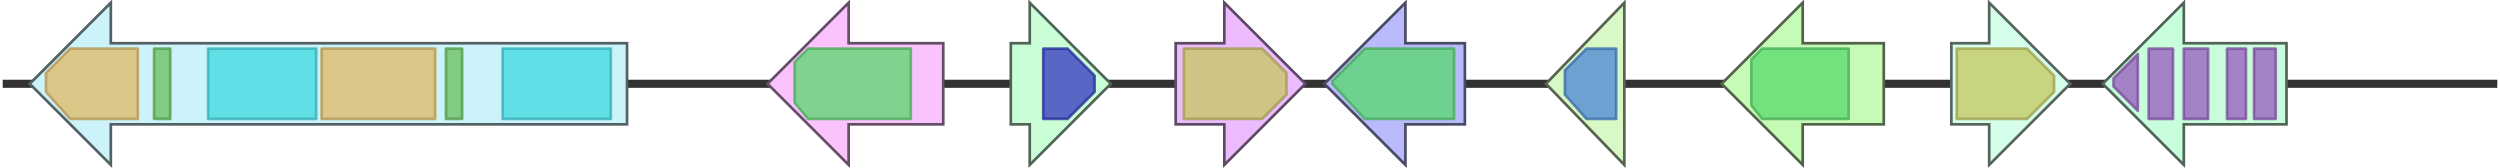 <svg version="1.1" baseProfile="full" xmlns="http://www.w3.org/2000/svg" width="925" height="62">
	<line x1="1" y1="31" x2="924" y2="31" style="stroke:rgb(50,50,50); stroke-width:3 "/>
	<g>
		<title>ftmA</title>
		<polygon class="ftmA" points="232,16 41,16 41,1 11,31 41,61 41,46 232,46" fill="rgb(205,243,250)" fill-opacity="1.0" stroke="rgb(82,97,100)" stroke-width="1" />
		<g>
			<title>PF00668</title>
			<polygon class="PF00668" points="17,27 26,18 51,18 51,44 26,44 17,34" stroke-linejoin="round" width="34" height="26" fill="rgb(224,184,98)" stroke="rgb(179,147,78)" stroke-width="1" opacity="0.75" />
		</g>
		<g>
			<title>PF00550</title>
			<rect class="PF00550" x="57" y="18" stroke-linejoin="round" width="6" height="26" fill="rgb(103,191,88)" stroke="rgb(82,152,70)" stroke-width="1" opacity="0.75" />
		</g>
		<g>
			<title>PF00501</title>
			<rect class="PF00501" x="77" y="18" stroke-linejoin="round" width="40" height="26" fill="rgb(60,217,223)" stroke="rgb(48,173,178)" stroke-width="1" opacity="0.75" />
		</g>
		<g>
			<title>PF00668</title>
			<rect class="PF00668" x="119" y="18" stroke-linejoin="round" width="42" height="26" fill="rgb(224,184,98)" stroke="rgb(179,147,78)" stroke-width="1" opacity="0.75" />
		</g>
		<g>
			<title>PF00550</title>
			<rect class="PF00550" x="165" y="18" stroke-linejoin="round" width="6" height="26" fill="rgb(103,191,88)" stroke="rgb(82,152,70)" stroke-width="1" opacity="0.75" />
		</g>
		<g>
			<title>PF00501</title>
			<rect class="PF00501" x="186" y="18" stroke-linejoin="round" width="40" height="26" fill="rgb(60,217,223)" stroke="rgb(48,173,178)" stroke-width="1" opacity="0.75" />
		</g>
	</g>
	<g>
		<title>ftmC</title>
		<polygon class="ftmC" points="349,16 314,16 314,1 284,31 314,61 314,46 349,46" fill="rgb(251,195,253)" fill-opacity="1.0" stroke="rgb(100,78,101)" stroke-width="1" />
		<g>
			<title>PF00067</title>
			<polygon class="PF00067" points="294,23 299,18 337,18 337,44 299,44 294,38" stroke-linejoin="round" width="43" height="26" fill="rgb(85,216,107)" stroke="rgb(68,172,85)" stroke-width="1" opacity="0.75" />
		</g>
	</g>
	<g>
		<title>ftmD</title>
		<polygon class="ftmD" points="374,16 381,16 381,1 411,31 381,61 381,46 374,46" fill="rgb(202,254,215)" fill-opacity="1.0" stroke="rgb(80,101,85)" stroke-width="1" />
		<g>
			<title>PF00891</title>
			<polygon class="PF00891" points="386,18 395,18 405,28 405,34 395,44 386,44" stroke-linejoin="round" width="19" height="26" fill="rgb(50,51,190)" stroke="rgb(39,40,152)" stroke-width="1" opacity="0.75" />
		</g>
	</g>
	<g>
		<title>ftmB_ftmPT1</title>
		<polygon class="ftmB_ftmPT1" points="435,16 453,16 453,1 483,31 453,61 453,46 435,46" fill="rgb(236,187,254)" fill-opacity="1.0" stroke="rgb(94,74,101)" stroke-width="1" />
		<g>
			<title>PF11991</title>
			<polygon class="PF11991" points="438,18 467,18 476,27 476,35 467,44 438,44" stroke-linejoin="round" width="38" height="26" fill="rgb(197,197,93)" stroke="rgb(157,157,74)" stroke-width="1" opacity="0.75" />
		</g>
	</g>
	<g>
		<title>ftmE</title>
		<polygon class="ftmE" points="542,16 520,16 520,1 490,31 520,61 520,46 542,46" fill="rgb(184,186,252)" fill-opacity="1.0" stroke="rgb(73,74,100)" stroke-width="1" />
		<g>
			<title>PF00067</title>
			<polygon class="PF00067" points="493,30 505,18 538,18 538,44 505,44 493,31" stroke-linejoin="round" width="45" height="26" fill="rgb(85,216,107)" stroke="rgb(68,172,85)" stroke-width="1" opacity="0.75" />
		</g>
	</g>
	<g>
		<title>ftmF</title>
		<polygon class="ftmF" points="601,16 601,16 601,1 572,31 601,61 601,46 601,46" fill="rgb(216,249,197)" fill-opacity="1.0" stroke="rgb(86,99,78)" stroke-width="1" />
		<g>
			<title>PF05721</title>
			<polygon class="PF05721" points="579,26 587,18 598,18 598,44 587,44 579,35" stroke-linejoin="round" width="19" height="26" fill="rgb(72,132,214)" stroke="rgb(57,105,171)" stroke-width="1" opacity="0.75" />
		</g>
	</g>
	<g>
		<title>ftmG</title>
		<polygon class="ftmG" points="697,16 667,16 667,1 637,31 667,61 667,46 697,46" fill="rgb(198,251,182)" fill-opacity="1.0" stroke="rgb(79,100,72)" stroke-width="1" />
		<g>
			<title>PF00067</title>
			<polygon class="PF00067" points="648,22 652,18 684,18 684,44 652,44 648,39" stroke-linejoin="round" width="36" height="26" fill="rgb(85,216,107)" stroke="rgb(68,172,85)" stroke-width="1" opacity="0.75" />
		</g>
	</g>
	<g>
		<title>ftmH</title>
		<polygon class="ftmH" points="722,16 736,16 736,1 766,31 736,61 736,46 722,46" fill="rgb(213,254,235)" fill-opacity="1.0" stroke="rgb(85,101,93)" stroke-width="1" />
		<g>
			<title>PF11991</title>
			<polygon class="PF11991" points="724,18 750,18 760,28 760,34 750,44 724,44" stroke-linejoin="round" width="36" height="26" fill="rgb(197,197,93)" stroke="rgb(157,157,74)" stroke-width="1" opacity="0.75" />
		</g>
	</g>
	<g>
		<title>ftmI</title>
		<polygon class="ftmI" points="846,16 808,16 808,1 778,31 808,61 808,46 846,46" fill="rgb(201,254,220)" fill-opacity="1.0" stroke="rgb(80,101,88)" stroke-width="1" />
		<g>
			<title>PF12796</title>
			<polygon class="PF12796" points="782,29 791,20 791,41 782,32" stroke-linejoin="round" width="9" height="26" fill="rgb(151,90,191)" stroke="rgb(120,72,152)" stroke-width="1" opacity="0.75" />
		</g>
		<g>
			<title>PF12796</title>
			<rect class="PF12796" x="795" y="18" stroke-linejoin="round" width="9" height="26" fill="rgb(151,90,191)" stroke="rgb(120,72,152)" stroke-width="1" opacity="0.75" />
		</g>
		<g>
			<title>PF12796</title>
			<rect class="PF12796" x="808" y="18" stroke-linejoin="round" width="9" height="26" fill="rgb(151,90,191)" stroke="rgb(120,72,152)" stroke-width="1" opacity="0.75" />
		</g>
		<g>
			<title>PF12796</title>
			<rect class="PF12796" x="824" y="18" stroke-linejoin="round" width="7" height="26" fill="rgb(151,90,191)" stroke="rgb(120,72,152)" stroke-width="1" opacity="0.75" />
		</g>
		<g>
			<title>PF12796</title>
			<rect class="PF12796" x="834" y="18" stroke-linejoin="round" width="8" height="26" fill="rgb(151,90,191)" stroke="rgb(120,72,152)" stroke-width="1" opacity="0.75" />
		</g>
	</g>
</svg>
